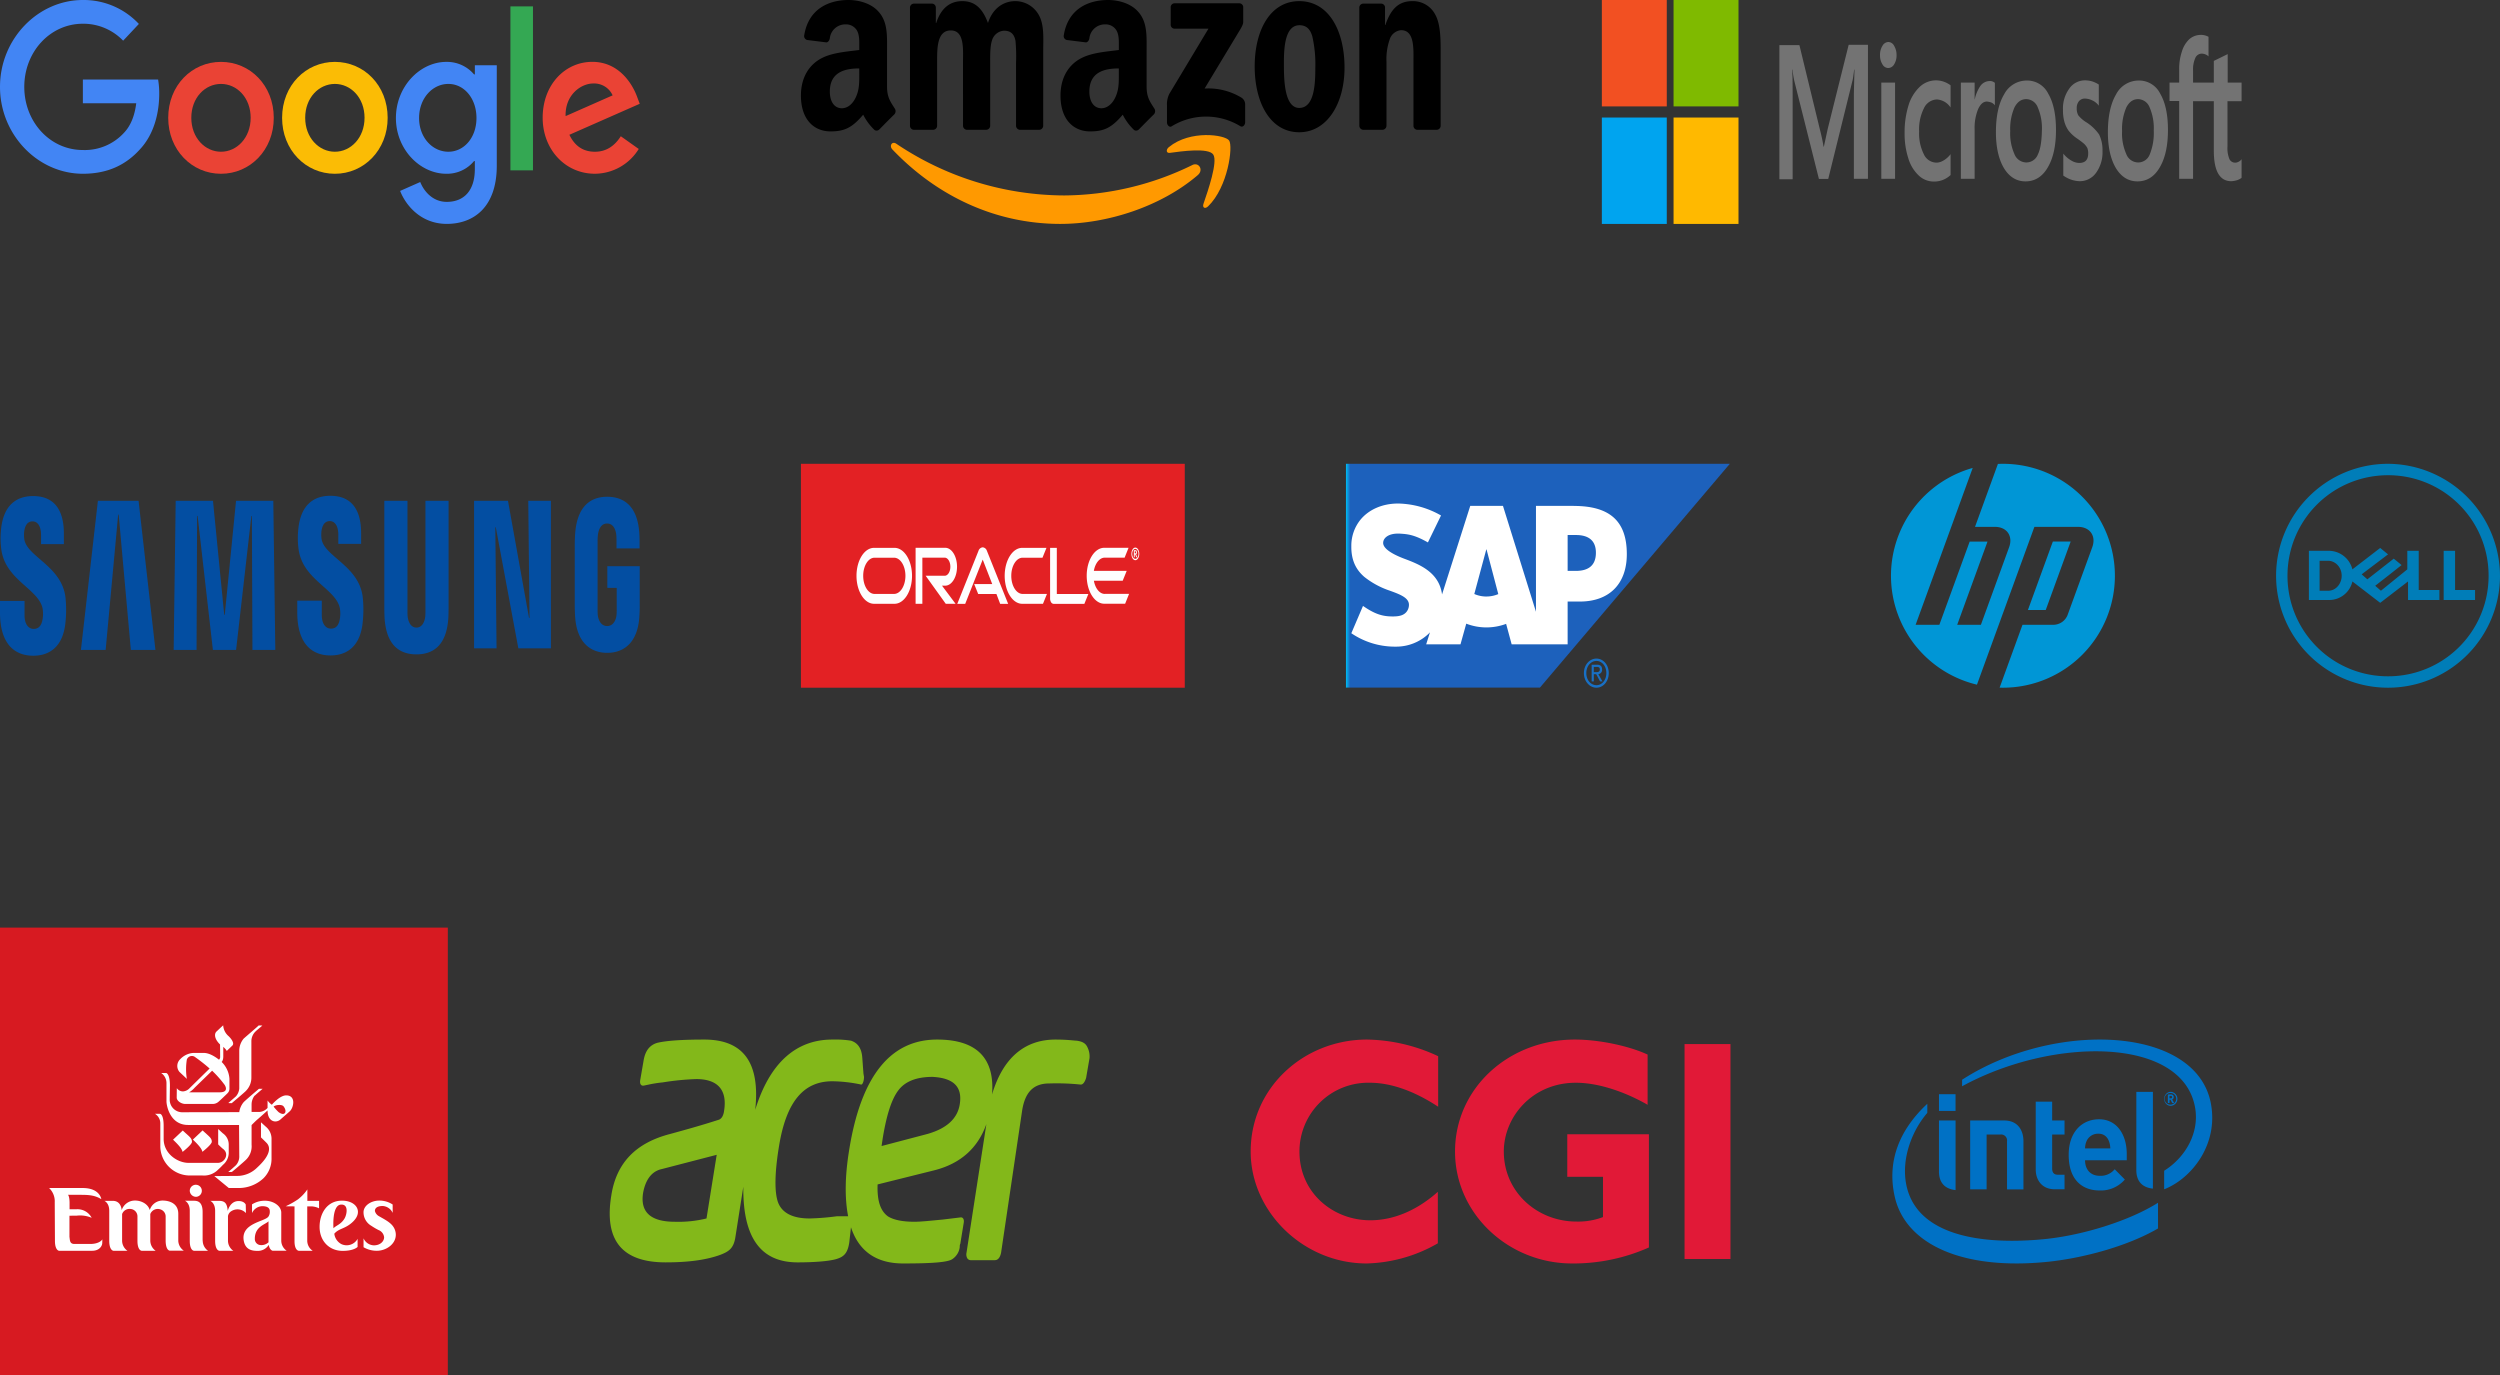 <svg xmlns="http://www.w3.org/2000/svg" xmlns:xlink="http://www.w3.org/1999/xlink" width="781.581" height="430" viewBox="0 0 781.581 430"><rect x="0" y="0" width="781.581" height="430" fill="#333333" stroke="none"/><defs><style>.a{fill:#f90;}.a,.b,.t{fill-rule:evenodd;}.c{fill:#ea4335;}.d{fill:#fbbc05;}.e{fill:#4285f4;}.f{fill:#34a853;}.g{fill:#83b81a;}.h{fill:#007db8;}.i{fill:#0096d6;}.j{fill:#0071c5;}.k{fill:#737373;}.l{fill:#f25022;}.m{fill:#7fba00;}.n{fill:#00a4ef;}.o{fill:#ffb900;}.p{fill:#e32124;}.q{fill:#fefefe;}.r{fill:url(#a);}.s{fill:#1870c5;}.t,.w{fill:#fff;}.u{fill:#034ea2;}.v{fill:#d71a21;}.x{fill:#e11937;}</style><linearGradient id="a" x2="0.011" gradientUnits="objectBoundingBox"><stop offset="0" stop-color="#00b8f1"/><stop offset="0.22" stop-color="#06a5e5"/><stop offset="0.794" stop-color="#1870c5"/><stop offset="1" stop-color="#1d61bc"/></linearGradient></defs><g transform="translate(-700 -6306)"><g transform="translate(950.395 6306)"><path class="a" d="M236.63,202.348c-11.622,9.949-28.468,15.258-42.972,15.258-20.337,0-38.645-8.736-52.5-23.266-1.088-1.143-.113-2.7,1.193-1.81a94.614,94.614,0,0,0,52.523,16.178,92.067,92.067,0,0,0,40.064-9.515c1.967-.971,3.613,1.5,1.689,3.155" transform="translate(-112.554 -147.606)"/><path class="a" d="M586.422,187.9c-1.48-2.2-9.82-1.042-13.564-.526-1.14.162-1.314-.991-.287-1.82,6.643-5.43,17.542-3.862,18.813-2.042s-.331,14.52-6.573,20.576c-.958.93-1.872.435-1.445-.8,1.4-4.065,4.545-13.175,3.056-15.389" transform="translate(-457.514 -139.582)"/><path class="b" d="M115.605,7.644V2.366a1.22,1.22,0,0,1,1.149-1.335H137.1a1.229,1.229,0,0,1,1.175,1.335v4.52c-.009.758-.557,1.749-1.532,3.317L126.2,27.684a19.894,19.894,0,0,1,11.6,2.892,2.488,2.488,0,0,1,1.08,2.052v5.632c0,.768-.731,1.668-1.5,1.2a20.572,20.572,0,0,0-21.495.04c-.705.445-1.445-.445-1.445-1.213V32.942a7.233,7.233,0,0,1,.749-3.63L127.41,8.969H116.78a1.22,1.22,0,0,1-1.175-1.325M41.388,40.576H35.2a1.265,1.265,0,0,1-1.106-1.223V2.457a1.258,1.258,0,0,1,1.193-1.325h5.772A1.259,1.259,0,0,1,42.18,2.366V7.189h.113C43.8,2.528,46.629.354,50.442.354c3.874,0,6.294,2.174,8.036,6.835,1.5-4.661,4.9-6.835,8.549-6.835a8.408,8.408,0,0,1,7.165,4.034C76.15,7.493,75.75,12,75.75,15.956l-.009,23.286a1.267,1.267,0,0,1-1.193,1.335H68.367a1.291,1.291,0,0,1-1.114-1.335V19.687a53.6,53.6,0,0,0-.174-6.916C66.617,10.293,65.233,9.6,63.44,9.6a4.184,4.184,0,0,0-3.7,3.023c-.635,1.861-.574,4.975-.574,7.068V39.242a1.267,1.267,0,0,1-1.193,1.335H51.791a1.284,1.284,0,0,1-1.114-1.335l-.009-19.555c0-4.115.583-10.172-3.813-10.172-4.449,0-4.275,5.9-4.275,10.172V39.242a1.267,1.267,0,0,1-1.193,1.335M155.792.354c9.185,0,14.156,9.161,14.156,20.809,0,11.254-5.493,20.182-14.156,20.182-9.019,0-13.929-9.161-13.929-20.576,0-11.486,4.971-20.414,13.929-20.414m.052,7.533c-4.562,0-4.849,7.219-4.849,11.719s-.061,14.135,4.8,14.135c4.8,0,5.023-7.765,5.023-12.5a39.382,39.382,0,0,0-.923-9.788c-.7-2.568-2.081-3.569-4.048-3.569m26.013,32.689h-6.164a1.291,1.291,0,0,1-1.114-1.335L174.57,2.336a1.246,1.246,0,0,1,1.193-1.2H181.5a1.241,1.241,0,0,1,1.106,1.031V7.806h.113C184.451,2.76,186.88.354,191.155.354A7.849,7.849,0,0,1,198.381,4.7C200,7.654,200,12.619,200,16.188V39.413a1.258,1.258,0,0,1-1.193,1.163H192.6a1.259,1.259,0,0,1-1.1-1.163V19.373c0-4.034.4-9.939-3.874-9.939a4.123,4.123,0,0,0-3.578,2.953,18.714,18.714,0,0,0-.984,6.987V39.242a1.286,1.286,0,0,1-1.21,1.335M99.386,22.953c0,2.8.061,5.137-1.158,7.624-.984,2.023-2.551,3.266-4.283,3.266-2.377,0-3.77-2.1-3.77-5.207,0-6.127,4.727-7.24,9.211-7.24v1.557m6.242,17.523a1.152,1.152,0,0,1-1.462.172,17.112,17.112,0,0,1-3.552-4.793c-3.4,4.024-5.807,5.228-10.2,5.228-5.215,0-9.263-3.731-9.263-11.2,0-5.834,2.716-9.808,6.6-11.749,3.361-1.719,8.053-2.022,11.64-2.5V14.7c0-1.709.113-3.731-.758-5.207a3.922,3.922,0,0,0-3.474-1.871,4.867,4.867,0,0,0-4.971,4.317c-.1.647-.514,1.284-1.08,1.314l-6-.748A1.252,1.252,0,0,1,82.183,11C83.559,2.548,90.141,0,96.026,0c3.012,0,6.947.93,9.324,3.58,3.012,3.266,2.725,7.624,2.725,12.366v11.2c0,3.367,1.2,4.843,2.333,6.663a1.519,1.519,0,0,1-.026,1.911c-1.262,1.223-3.509,3.5-4.745,4.773l-.009-.02M18.239,22.953c0,2.8.061,5.137-1.158,7.624C16.1,32.6,14.539,33.842,12.8,33.842c-2.377,0-3.761-2.1-3.761-5.207,0-6.127,4.727-7.24,9.2-7.24v1.557m6.242,17.523a1.152,1.152,0,0,1-1.462.172,17.283,17.283,0,0,1-3.552-4.793c-3.4,4.024-5.8,5.228-10.2,5.228C4.057,41.082,0,37.351,0,29.879c0-5.834,2.725-9.808,6.6-11.749,3.361-1.719,8.053-2.022,11.64-2.5V14.7c0-1.709.113-3.731-.749-5.207a3.941,3.941,0,0,0-3.474-1.871,4.876,4.876,0,0,0-4.98,4.317c-.1.647-.514,1.284-1.071,1.314l-6.007-.748A1.258,1.258,0,0,1,1.036,11C2.42,2.548,8.993,0,14.878,0,17.89,0,21.826.93,24.2,3.58c3.012,3.266,2.725,7.624,2.725,12.366v11.2c0,3.367,1.2,4.843,2.333,6.663a1.508,1.508,0,0,1-.017,1.911c-1.262,1.223-3.508,3.5-4.745,4.773l-.017-.02"/></g><g transform="translate(700 6306)"><path class="c" d="M103.9,42.022c0,10.071-7.41,17.492-16.5,17.492s-16.5-7.421-16.5-17.492c0-10.142,7.41-17.492,16.5-17.492S103.9,31.88,103.9,42.022Zm-7.224,0c0-6.293-4.295-10.6-9.279-10.6s-9.279,4.306-9.279,10.6c0,6.23,4.295,10.6,9.279,10.6S96.673,48.245,96.673,42.022Z" transform="translate(-18.309 -5.185)"/><path class="d" d="M151.9,42.022c0,10.071-7.41,17.492-16.5,17.492s-16.5-7.421-16.5-17.492c0-10.134,7.41-17.492,16.5-17.492S151.9,31.88,151.9,42.022Zm-7.224,0c0-6.293-4.295-10.6-9.279-10.6s-9.279,4.306-9.279,10.6c0,6.23,4.295,10.6,9.279,10.6S144.673,48.245,144.673,42.022Z" transform="translate(-30.706 -5.185)"/><path class="e" d="M198.408,25.587v31.4c0,12.918-7.165,18.194-15.636,18.194-7.974,0-12.773-5.67-14.582-10.308l6.29-2.784c1.12,2.847,3.864,6.207,8.285,6.207,5.422,0,8.782-3.557,8.782-10.252V55.532H191.3a10.923,10.923,0,0,1-8.663,3.975c-8.226,0-15.762-7.618-15.762-17.421,0-9.874,7.536-17.555,15.762-17.555a11.107,11.107,0,0,1,8.663,3.912h.252V25.595h6.861Zm-6.349,16.5c0-6.159-3.864-10.662-8.782-10.662-4.984,0-9.16,4.5-9.16,10.662,0,6.1,4.176,10.536,9.16,10.536C188.195,52.621,192.059,48.181,192.059,42.085Z" transform="translate(-43.098 -5.185)"/><path class="f" d="M222.186,2.53V53.792H215.14V2.53Z" transform="translate(-55.564 -0.535)"/><path class="c" d="M253.155,47.777l5.607,3.975A16.2,16.2,0,0,1,245.055,59.5c-9.346,0-16.325-7.681-16.325-17.492,0-10.4,7.039-17.492,15.517-17.492,8.537,0,12.713,7.224,14.078,11.128l.749,1.987L237.082,47.32c1.684,3.509,4.3,5.3,7.974,5.3s6.231-1.924,8.1-4.842ZM235.9,41.484l14.7-6.491a6.325,6.325,0,0,0-6.1-3.707C240.82,31.287,235.71,34.733,235.9,41.484Z" transform="translate(-59.074 -5.182)"/><path class="e" d="M25.909,32.287V24.866h23.52a26.106,26.106,0,0,1,.349,4.479c0,5.568-1.432,12.453-6.045,17.358-4.487,4.968-10.221,7.618-17.816,7.618C11.838,54.322,0,42.129,0,27.161S11.838,0,25.916,0a23.629,23.629,0,0,1,17.5,7.484L38.5,12.721a17.257,17.257,0,0,0-12.587-5.3c-10.28,0-18.321,8.809-18.321,19.74S15.628,46.9,25.909,46.9a16.611,16.611,0,0,0,12.9-5.434c1.973-2.1,3.271-5.095,3.783-9.188Z"/></g><path class="g" d="M149.645,3.09c-.532-1.373-1.063-2.4-3.72-2.745-.708,0-2.834-.344-6.554-.344-9.742,0-16.473,5.833-19.839,17.157C120.418,5.834,114.75,0,102.35,0,87.826,0,78.615,11.324,74.895,34.315c-1.417,8.578-1.417,15.441-.354,20.931H71a77.146,77.146,0,0,1-8.5.686c-5.314,0-8.679-1.716-9.919-5.147-1.063-3.088-1.063-8.922.354-17.5,2.3-14.069,7.794-20.245,16.65-20.245a45.436,45.436,0,0,1,9.034,1.03c.532,0,.886-1.372.886-2.4l-.178-1.03-.354-4.8c-.178-3.088-1.417-4.8-3.543-5.49A30.418,30.418,0,0,0,69.758,0h-.178C58.067,0,49.919,7.549,45.491,21.961,47.085,7.206,41.771,0,29.549,0c-6.908,0-11.868.344-14.7,1.03-2.3.686-3.72,2.4-4.251,5.49L9.533,12.7c-.178,1.03.178,1.716.886,1.716.532,0,2.657-.686,6.2-1.03a80.909,80.909,0,0,1,10.451-1.03c6.731,0,9.742,3.432,8.68,9.951-.178,1.373-.709,2.4-1.594,2.745C27.777,27.108,22.64,28.48,18.921,29.51,8.293,32.255,2.093,38.431.5,48.726c-2.3,14.069,3.366,20.932,17,20.932,6.731,0,12.576-.686,17.182-2.4,2.657-1.03,4.074-2.059,4.605-5.49l2.48-15.784c-.178,15.784,5.314,23.677,17,23.677,4.96,0,9.742-.344,12.045-1.03s3.543-1.716,4.074-5.147l.532-4.8C77.906,66.225,83.4,70,91.722,70c8.857,0,13.993-.344,15.41-1.372a5.263,5.263,0,0,0,2.3-3.775,2.111,2.111,0,0,1,.178-1.03l1.063-6.52c.178-1.03-.178-1.716-.886-1.716l-5.668.686c-3.72.344-6.731.686-8.857.686-4.074,0-6.731-.686-8.325-1.716-2.3-1.716-3.366-4.8-3.188-9.951l17.89-4.461c7.971-2.059,13.462-6.863,16.119-14.412l-6.2,40.148a2.583,2.583,0,0,0,.178,1.716,1.28,1.28,0,0,0,1.24.686h7.44c1.24,0,1.771-1.373,1.948-2.4L128.921,22.3c.886-5.833,3.543-8.578,8.5-8.578a72.32,72.32,0,0,1,9.742.344h.178c.354,0,1.063-.344,1.594-2.059L150,5.833a6.492,6.492,0,0,0-.354-2.745ZM30.258,55.933a36.939,36.939,0,0,1-9.919,1.03c-7.617,0-10.805-3.088-9.919-8.922.708-4.118,2.657-6.863,5.845-7.549l17.182-4.461Zm79.178-35.687q-1.063,6.691-10.1,9.265L84.991,33.286l.354-2.4c1.24-7.549,2.834-12.353,4.96-15.1s5.668-4.118,10.628-4.118c6.554.344,9.388,3.088,8.5,8.578Z" transform="translate(890.617 6631)"/><path class="h" d="M32.549,26.307,23.855,33A7.632,7.632,0,0,0,16.5,27.2H10.256V42.58H16.5a7.443,7.443,0,0,0,7.356-5.8l8.695,6.688,8.695-6.688v5.8h9.808V39.459H44.588V27.2H41.02v5.8l-8.249,6.69-1.784-1.561L35,35l4.235-3.344-2.451-2.005-8.249,6.464-1.783-1.561L35,28.312l-2.453-2.005ZM13.6,30.318h2.676a3.843,3.843,0,0,1,1.6.357,4.307,4.307,0,0,1,1.35.982,4.709,4.709,0,0,1,.934,1.483,5.117,5.117,0,0,1,.03,3.627,4.838,4.838,0,0,1-.881,1.494A4.213,4.213,0,0,1,17.972,39.3a3.872,3.872,0,0,1-1.7.385H13.6V30.318ZM62.2,39.46v3.121H52.39V27.2h3.567V39.459H62.2ZM35,0A35,35,0,1,0,70,35,35.2,35.2,0,0,0,35,0Zm0,3.568a31.69,31.69,0,0,1,6.342.636A31.37,31.37,0,0,1,65.8,28.658a31.934,31.934,0,0,1,0,12.684A31.37,31.37,0,0,1,41.342,65.8a31.934,31.934,0,0,1-12.684,0,31.024,31.024,0,0,1-5.906-1.826A31.368,31.368,0,0,1,4.2,41.345a31.93,31.93,0,0,1,0-12.684A31.368,31.368,0,0,1,28.658,4.207,31.68,31.68,0,0,1,35,3.571Z" transform="translate(1411.58 6451)"/><g transform="translate(1291.185 6451)"><path class="i" d="M70,35A35,35,0,0,0,35,0c-.527,0-1.051.013-1.573.037L26.268,19.714H32.5c3.709,0,5.709,2.856,4.439,6.345L28.111,50.327H20.7l9.476-26.012H24.6L15.121,50.326H7.7L18.846,19.714h0l6.7-18.422A35.009,35.009,0,0,0,26.875,69.05L33.37,51.2h.005L44.833,19.714H58.49c3.713,0,5.711,2.856,4.441,6.345l-7.76,21.315a4.825,4.825,0,0,1-4.215,2.952H41.113L33.961,69.984c.345.009.692.016,1.039.016A35,35,0,0,0,70,35"/><path class="i" d="M74.4,34.638H68.826l-7.8,21.414h5.573l7.8-21.414" transform="translate(-18.221 -10.343)"/></g><g transform="translate(1291.617 6631.001)"><path class="j" d="M29.462,29.691V46.832H24.322V25.286l10.613.011c4.508,0,6.043,3.374,6.043,6.44v15.1H35.846V31.765a1.866,1.866,0,0,0-2.136-2.074Zm34.954-.258a3.912,3.912,0,0,0-3.685,2.261,5.868,5.868,0,0,0-.492,2.337h7.908c-.1-2.337-1.1-4.6-3.732-4.6M60.24,37.745c0,2.791,1.634,4.845,4.553,4.845A5.625,5.625,0,0,0,69.5,40.536l3.175,3.218a9.87,9.87,0,0,1-7.924,3.424c-4.921,0-9.63-2.848-9.63-11.149,0-7.092,4.111-11.108,9.514-11.108,5.476,0,8.64,4.7,8.64,10.858v1.966H60.24m-9.454,9.061c-4.188,0-5.965-3.094-5.965-6.151V19.416h5.133v5.87h3.869v4.4H49.954V40.313c0,1.252.557,1.947,1.781,1.947h2.088v4.546H50.786m-31.038-24.5H14.572V17.09h5.176Zm.013,24.75c-3.876-.4-5.195-2.891-5.195-5.771l.006-16h5.189ZM81.449,46.6c-3.868-.4-5.18-2.887-5.18-5.763V16.347h5.18ZM99.558,19.886C94.863-4.409,50.435-5.947,21.8,12.558V14.6C50.406-1.005,90.978-.913,94.675,21.464c1.237,7.4-2.691,15.114-9.706,19.548v5.8c8.444-3.279,17.1-13.912,14.589-26.927M47.5,62.393c-19.764,1.94-40.359-1.106-43.241-17.5-1.411-8.081,2.058-16.648,6.659-21.97V20.079c-8.283,7.71-12.778,17.47-10.19,29,3.3,14.789,20.979,23.17,47.958,20.387,10.674-1.106,24.646-4.749,34.359-10.408V51.021C74.234,56.593,59.649,61.2,47.5,62.393" transform="translate(0 0)"/><path class="j" d="M255.675,47.519c0-.266-.147-.351-.482-.351h-.324v.754c.047,0,.282.009.324.009.335,0,.482-.119.482-.368Zm.5,1.871H255.8a.091.091,0,0,1-.08-.054l-.523-.941a.114.114,0,0,0-.072-.042h-.235v.934a.1.1,0,0,1-.094.1h-.347a.105.105,0,0,1-.087-.1V46.924c0-.137.05-.194.159-.212s.455-.028.635-.028c.637,0,1.023.2,1.023.835v.044a.668.668,0,0,1-.47.7l.543.974a.429.429,0,0,1,.016.07.076.076,0,0,1-.083.081m-.911-3.132a1.821,1.821,0,1,0,1.71,1.823,1.775,1.775,0,0,0-1.71-1.823m0,4.011a2,2,0,0,1-1.459-.639,2.288,2.288,0,0,1,0-3.1,2,2,0,0,1,1.459-.64,2.191,2.191,0,0,1,0,4.376" transform="translate(-168.239 -29.546)"/></g><g transform="translate(1200.789 6306)"><path class="k" d="M182.7,49.511l-1.192,5.535h-.1c-.2-1.248-.563-3.147-1.159-5.426L173.859,23.3H167.6V65.247h4.14V39.364c0-1.628,0-3.473-.033-5.752-.033-1.14-.1-2.008-.133-2.659h.1c.2,1.628.431,2.822.6,3.581l7.683,30.6h2.914l7.617-30.876c.166-.705.331-2.116.5-3.31h.1c-.1,3.093-.166,5.86-.2,7.543V65.085h4.4V23.193h-6.027ZM199.46,35.022h4.305V65.085H199.46Zm2.186-12.7a2.206,2.206,0,0,0-1.822,1.194,5.263,5.263,0,0,0-.762,2.93,5.2,5.2,0,0,0,.762,2.876,2.141,2.141,0,0,0,1.822,1.14,2.217,2.217,0,0,0,1.821-1.14,5.2,5.2,0,0,0,.762-2.876,5.524,5.524,0,0,0-.762-2.93,2.085,2.085,0,0,0-1.821-1.194m17.387,12.426a7.579,7.579,0,0,0-2.418-.434,7.444,7.444,0,0,0-5.233,2.116,13.354,13.354,0,0,0-3.444,5.806,28.571,28.571,0,0,0-1.192,8.682,24.733,24.733,0,0,0,1.159,7.76,12.1,12.1,0,0,0,3.246,5.372,6.828,6.828,0,0,0,4.736,1.9,7.394,7.394,0,0,0,5.2-2.008l.033-.054V57.379l-.166.217a7.19,7.19,0,0,1-2.086,1.791,4.279,4.279,0,0,1-2.053.651,4.367,4.367,0,0,1-4.04-2.6,14.391,14.391,0,0,1-1.49-7.109A14.766,14.766,0,0,1,212.806,43a4.622,4.622,0,0,1,4.04-2.713,5.547,5.547,0,0,1,4.107,2.279l.166.217V35.891l-.033-.054a7.652,7.652,0,0,0-2.053-1.085m14.208-.217a3.654,3.654,0,0,0-2.914,1.682,11.876,11.876,0,0,0-1.656,4.07h-.033V35.022h-4.305V65.085h4.305V49.728a15.545,15.545,0,0,1,1.06-6.349q1.093-2.442,2.782-2.442a6.753,6.753,0,0,1,1.292.271,2.945,2.945,0,0,1,1.027.705l.166.217V35.077l-.1-.054a2.238,2.238,0,0,0-1.623-.488m11.724-.163a7.954,7.954,0,0,0-7.12,4.341c-1.722,2.876-2.55,6.837-2.55,11.829,0,4.667.861,8.465,2.517,11.233,1.656,2.713,3.908,4.124,6.723,4.124,2.948,0,5.3-1.465,6.988-4.4,1.722-2.93,2.55-6.837,2.55-11.667,0-4.775-.795-8.574-2.418-11.341a7.349,7.349,0,0,0-6.69-4.124m3.444,23.116a3.865,3.865,0,0,1-3.61,2.5,4.035,4.035,0,0,1-3.709-2.6,15.794,15.794,0,0,1-1.325-7.217,16.869,16.869,0,0,1,1.325-7.38q1.341-2.6,3.676-2.6a3.92,3.92,0,0,1,3.577,2.5A16.443,16.443,0,0,1,249.667,50c-.066,3.256-.431,5.806-1.259,7.488M263.676,47.5a10.139,10.139,0,0,1-2.616-2.225,4.383,4.383,0,0,1-.5-2.279,3.216,3.216,0,0,1,.7-2.171,2.354,2.354,0,0,1,1.888-.814,5.556,5.556,0,0,1,2.219.543,5.2,5.2,0,0,1,1.921,1.465l.166.217v-6.62l-.1-.054a8.8,8.8,0,0,0-1.954-.922,8.3,8.3,0,0,0-2.12-.326,5.977,5.977,0,0,0-5.067,2.6,10.52,10.52,0,0,0-1.954,6.62,13.527,13.527,0,0,0,.431,3.69,9.012,9.012,0,0,0,1.325,2.822,11.838,11.838,0,0,0,2.649,2.442,24.27,24.27,0,0,1,2.219,1.682,5.9,5.9,0,0,1,.994,1.3,4.684,4.684,0,0,1,.265,1.682c0,2.008-.927,2.984-2.815,2.984a4.933,4.933,0,0,1-2.384-.705,8.79,8.79,0,0,1-2.418-2.008l-.166-.217v6.891l.1.054a9.736,9.736,0,0,0,2.318,1.194,9.366,9.366,0,0,0,2.484.488,6.2,6.2,0,0,0,5.332-2.6,10.875,10.875,0,0,0,2.02-6.837,11.035,11.035,0,0,0-1.06-5.155,14.206,14.206,0,0,0-3.875-3.744M279.97,34.371a7.953,7.953,0,0,0-7.12,4.341c-1.689,2.876-2.55,6.837-2.55,11.829,0,4.667.861,8.465,2.517,11.233,1.656,2.713,3.908,4.124,6.723,4.124,2.948,0,5.3-1.465,6.988-4.4,1.722-2.93,2.55-6.837,2.55-11.667,0-4.775-.795-8.574-2.418-11.341a7.349,7.349,0,0,0-6.69-4.124m3.411,23.116a3.865,3.865,0,0,1-3.61,2.5,4,4,0,0,1-3.709-2.6,15.794,15.794,0,0,1-1.325-7.217,16.869,16.869,0,0,1,1.325-7.38q1.341-2.6,3.676-2.6a3.954,3.954,0,0,1,3.577,2.5A16.443,16.443,0,0,1,284.639,50a17.7,17.7,0,0,1-1.258,7.488m28.713-16.659V35.022h-4.338v-8.9l-.132.054-4.107,2.008-.1.054v6.783h-6.491v-3.8a8.759,8.759,0,0,1,.729-3.961,2.212,2.212,0,0,1,2.02-1.3,3.341,3.341,0,0,1,1.921.705l.166.163V20.7l-.1-.054a4.991,4.991,0,0,0-2.418-.543,5.446,5.446,0,0,0-3.444,1.3,8.69,8.69,0,0,0-2.351,3.853,16.97,16.97,0,0,0-.861,5.589v4.178h-3.014v5.752h3.014v24.31h4.338V40.829h6.491V56.294c0,6.349,1.821,9.55,5.465,9.55a7.151,7.151,0,0,0,1.821-.326,4.563,4.563,0,0,0,1.358-.705l.033-.054V58.953l-.166.217a2.49,2.49,0,0,1-.894.651,1.968,1.968,0,0,1-.861.217,1.935,1.935,0,0,1-1.888-1.14,8.838,8.838,0,0,1-.6-3.853V40.829Z" transform="translate(-112.094 -9.193)"/><path class="l" d="M0,0H20.3V33.264H0Z"/><path class="m" d="M67.7,0H88V33.264H67.7Z" transform="translate(-45.279)"/><path class="n" d="M0,67.7H20.3v33.264H0Z" transform="translate(0 -30.964)"/><path class="o" d="M67.7,67.7H88v33.264H67.7Z" transform="translate(-45.279 -30.964)"/></g><g transform="translate(950.395 6451)"><path class="p" d="M120,0H0V70H120Z"/><path class="q" d="M100.823,14.757a.2.2,0,0,0,.229-.142.9.9,0,0,0,.025-.183.39.39,0,0,0-.1-.284.465.465,0,0,0-.267-.041h-.064v.629h.178Zm-.114-.994c.191,0,.28,0,.356.061.254.122.28.487.28.609a1.237,1.237,0,0,1-.013.183.662.662,0,0,1-.178.386.275.275,0,0,1-.064.041l.318.933H101.1l-.28-.852h-.178v.852h-.28V13.763Zm.114,3.125c.687,0,1.234-.893,1.234-1.968,0-1.1-.547-1.968-1.234-1.968s-1.221.872-1.221,1.968C99.6,15.995,100.149,16.887,100.823,16.887Zm-.967-1.968c0-.852.433-1.562.967-1.562s.98.71.98,1.562c0,.832-.445,1.542-.98,1.542s-.967-.71-.967-1.542ZM91.281,27.438c-1.628,0-2.99-1.745-3.41-4.119h9.008l1.247-3.084H87.858c.407-2.374,1.794-4.139,3.41-4.139h6.209l1.234-3.084H91.128c-3.041,0-5.5,3.916-5.5,8.745s2.455,8.745,5.5,8.745h6.514l1.234-3.084H91.268ZM65.467,30.522c-3.028,0-5.483-3.916-5.483-8.745s2.455-8.745,5.483-8.745h7.583L71.8,16.116H65.594c-1.959,0-3.55,2.536-3.55,5.661s1.59,5.661,3.55,5.661H73.2l-1.247,3.084H65.441ZM25.39,27.438c1.959,0,3.562-2.536,3.562-5.661s-1.59-5.661-3.562-5.661H19.3c-1.959,0-3.55,2.536-3.55,5.661s1.59,5.661,3.55,5.661Zm-6.234,3.084c-3.041,0-5.5-3.916-5.5-8.745s2.455-8.745,5.5-8.745H25.53c3.028,0,5.483,3.916,5.483,8.745s-2.455,8.745-5.483,8.745ZM41.37,24.861c2.061,0,3.715-2.658,3.715-5.925s-1.654-5.925-3.715-5.925H32.133v17.51h2.112V16.1H41.23C42.2,16.1,43,17.374,43,18.937s-.8,2.82-1.768,2.82H35.276l6.285,8.765h3.066L40.39,24.861h.954Zm34.911,2.577V13.032h-2.1V28.858a2.2,2.2,0,0,0,.305,1.177,1,1,0,0,0,.776.507h9.631l1.247-3.084H76.294ZM50.454,24.354H56.09L53.113,16.7,47.642,30.542H45.161l6.641-16.6a1.54,1.54,0,0,1,1.31-1.075A1.521,1.521,0,0,1,54.4,13.9l6.667,16.638H58.571L57.4,27.458H51.7l-1.247-3.084Z" transform="translate(3.719 13.243)"/></g><g transform="translate(1120.79 6451)"><path class="r" d="M0,0V69.965H60.642L120,.008H0Z"/><path class="s" d="M58.079,40.576v5.218h.668V43.53H59.5l1.211,2.264h.752L60.167,43.53a1.332,1.332,0,0,0,1.17-1.477c0-1.029-.534-1.477-1.587-1.477Zm.668.689h.919c.452,0,.961.087.961.738,0,.815-.515.886-1.086.886h-.794Zm.835-2.609c-2.12,0-3.926,1.925-3.926,4.529,0,2.623,1.806,4.578,3.926,4.578,2.09,0,3.843-1.955,3.843-4.578C63.425,40.581,61.673,38.656,59.583,38.656Zm0,.738c1.729,0,3.091,1.647,3.091,3.79,0,2.18-1.361,3.791-3.091,3.791-1.759,0-3.174-1.61-3.174-3.791C56.408,41.041,57.823,39.395,59.583,39.395Z" transform="translate(18.733 22.237)"/><path class="t" d="M71.482,28.942h-2.6V17.731h2.6c3.472,0,6.237,1.348,6.237,5.534,0,4.322-2.764,5.677-6.237,5.677M43.487,36.957a9.36,9.36,0,0,1-3.784-.791L43.45,22.241h.08L47.2,36.2a9.544,9.544,0,0,1-3.708.753m27.3-28.334H58.981v33.1L48.663,8.623H38.435L29.619,36.3c-.932-6.975-7.063-9.39-11.882-11.191-3.177-1.205-6.559-2.976-6.528-4.937.027-1.6,1.816-3.091,5.346-2.869,2.379.142,4.478.369,8.644,2.743l4.1-8.424A28.031,28.031,0,0,0,15.924,7.883H15.9c-5.027,0-9.216,1.931-11.814,5.093A12.94,12.94,0,0,0,1.257,21.1c-.067,4.266,1.266,7.293,4.055,9.715a26.112,26.112,0,0,0,8.032,4.334c3.281,1.192,5.96,2.234,5.929,4.453a3.537,3.537,0,0,1-.778,2.164c-.817,1-2.072,1.37-3.808,1.416-3.347.079-5.829-.536-9.782-3.289L1.257,48.435a24.151,24.151,0,0,0,13.37,4.192h.616A14.7,14.7,0,0,0,25.407,48.6l.433-.446L24.659,51.9H35.385l1.8-6.457a17.566,17.566,0,0,0,12.464.061l1.732,6.4h17.5V38.528H72.7c9.222,0,14.684-5.532,14.684-14.817,0-10.334-5.3-15.074-16.6-15.074" transform="translate(0.422 4.535)"/></g><g transform="translate(697.986 6459.147)"><path class="u" d="M15.289,36.955a9.818,9.818,0,0,1,.054,3.447c-.235,1.554-.879,3.141-2.785,3.141-1.785,0-2.872-1.685-2.872-4.224V34.8H2.013v3.589c0,10.4,5.013,13.537,10.389,13.537,5.168,0,9.423-2.867,10.1-10.648a36.948,36.948,0,0,0-.027-7.638C21.268,23.878,10.423,20.967,9.611,15.507a9.675,9.675,0,0,1-.027-2.451c.2-1.5.826-3.13,2.611-3.13,1.678,0,2.651,1.685,2.651,4.224v2.889H21.98V13.756c0-10.155-5.591-11.742-9.631-11.742-5.087,0-9.242,2.747-10,10.352a26.347,26.347,0,0,0,.067,6.281c1.242,9.521,11.4,12.278,12.872,18.308" transform="translate(0 -0.074)"/><path class="u" d="M83.221,4.742l-5.3,46.608h7.725l3.913-42.3h.161l3.805,42.3h7.685L95.939,4.731Zm43.188,0-3.523,35.631h-.168L119.2,4.742H107.543l-.631,46.608h7.154l.174-41.9h.161l4.772,41.9h7.255l4.779-41.891h.154l.181,41.891h7.148L138.06,4.731Z" transform="translate(-50.603 -1.314)"/><path class="u" d="M15.289,36.955a9.818,9.818,0,0,1,.054,3.447c-.235,1.554-.879,3.141-2.785,3.141-1.785,0-2.872-1.685-2.872-4.224V34.8H2.013v3.589c0,10.4,5.013,13.537,10.389,13.537,5.168,0,9.423-2.867,10.1-10.648a36.948,36.948,0,0,0-.027-7.638C21.268,23.878,10.423,20.967,9.611,15.507a9.675,9.675,0,0,1-.027-2.451c.2-1.5.826-3.13,2.611-3.13,1.678,0,2.651,1.685,2.651,4.224v2.889H21.98V13.756c0-10.155-5.591-11.742-9.631-11.742-5.087,0-9.242,2.747-10,10.352a26.347,26.347,0,0,0,.067,6.281c1.242,9.521,11.4,12.278,12.872,18.308" transform="translate(92.933 -0.161)"/><path class="u" d="M372.518,43.311c1.987,0,2.6-2.232,2.738-3.371a16.566,16.566,0,0,0,.067-1.784V3.686h7.235V37.1q0,1.534-.067,3.064c-.5,8.7-4.718,11.523-9.973,11.523s-9.476-2.823-9.98-11.523c-.02-.46-.074-2.211-.067-3.064V3.675h7.235V38.146a15.1,15.1,0,0,0,.067,1.795c.134,1.138.752,3.371,2.745,3.371M407.471,3.686l.389,36.583h-.154L401.129,3.686h-10.6V49.8h7.027l-.389-37.853h.154L404.371,49.8h10.181V3.686ZM432.136,42.83c2.067,0,2.792-2.134,2.919-3.392a16.271,16.271,0,0,0,.067-1.751V30.9h-2.933V24.117h10.127v12.5c0,.875-.013,1.51-.1,3.064-.47,8.492-4.987,11.523-10.054,11.523s-9.577-3.031-10.054-11.523c-.081-1.554-.1-2.189-.1-3.064V17c0-.832.067-2.3.121-3.064.638-8.722,4.966-11.523,10.034-11.523s9.51,2.78,10.034,11.512c.094,1.488.067,3.064.067,3.064v1.565h-7.208V15.942s0-1.094-.087-1.773c-.134-1.029-.671-3.392-2.859-3.392-2.081,0-2.691,2.243-2.846,3.392a17.029,17.029,0,0,0-.121,2.2V37.675c0,.591.013,1.248.067,1.773.134,1.248.859,3.381,2.926,3.381" transform="translate(-240.304 -0.257)"/></g><g transform="translate(700 6596)"><path class="v" d="M0,0H140V140H0Z"/><g transform="translate(15.35 30.551)"><path class="w" d="M124.017,59.617a5.964,5.964,0,0,0-1.371,3.763V75.194a4.3,4.3,0,0,1-1.012,2.437c-.327.309-2.252,1.943-2.416,2.129l1.078.031c.359-.309,4.081-3.424,4.44-3.856a5.862,5.862,0,0,0,1.7-4.072V60.512a4.223,4.223,0,0,1,1.274-3.115c.457-.463,1.894-1.6,2.154-1.882l-1.142-.031C128.49,55.762,124.409,59.247,124.017,59.617Zm-9.174,42.967,4.538,3.733h3.036a11.335,11.335,0,0,0,7.77-3.023,8.574,8.574,0,0,0,2.547-6.355V90.8a4.874,4.874,0,0,0-1.763-3.639c-.2-.185-1.534-1.388-1.534-1.388v4.719s1.469,1.419,1.73,1.7c1.338,1.358,1.338,3.825-2.939,7.742a8.874,8.874,0,0,1-5.811,2.591Z" transform="translate(-63.195 -55.453)"/><path class="w" d="M115.61,89.491a4.6,4.6,0,0,0-.98,2.837v2.313h2.481a3.808,3.808,0,0,0,2.514-1.264V91.063a5.882,5.882,0,0,0,1.338,1.326c.261-.309,2.546-2.9,4.44-2.93,3.167-.031,2.449,3.763,1.176,4.966-.424.4-2.285,2-2.873,2.529-1.5,1.358-4.081.71-4.081-2.776,0,0-2.742,2.468-3.167,2.807s-1.828,1.758-1.828,1.758v6.139a5.82,5.82,0,0,1-1.861,4.812c-.327.339-3.819,3.362-4.309,3.7l-1.143.031s2.057-1.758,2.449-2.159a4.066,4.066,0,0,0,1.012-2.931c0-.4-.065-9.624-.065-9.624H94.781c-5.55,0-6.725-5.8-6.758-7.372V85.512a3.839,3.839,0,0,0-1.665-3.054h1.568c.2.061,1.175.432,1.175,4.009,0,0-.065,4.134-.065,4.38a3.931,3.931,0,0,0,3.722,3.886l18.021-.031a6.165,6.165,0,0,1,1.372-3.115c.49-.524,4.375-3.856,4.8-4.194h1.142c-.163.154-2.056,1.727-2.448,2.159Zm5.91,3.485a15.32,15.32,0,0,0,1.534,1.7c1.958,1.48,2.873-.123,1.567-1.789-.523-.678-2.514-.493-3.1.093Z" transform="translate(-51.328 -67.56)"/><path class="w" d="M105.667,91.825c0,.832-2.775,3.023-2.939,3.146-.2-.895-.914-1.851-2.971-3.825l3.036-2.868C104.851,90.221,105.667,90.653,105.667,91.825Zm5.289-32.973c.62.586,1.926,2.128,1.142,2.9q-.887.843-1.763,1.7c-.065-.37-1.077-1.3-1.077-1.3v3.115c-.033,1.264-.523,1.6-.523,1.6a8.129,8.129,0,0,1,2.448,5.243v3.023a2,2,0,0,1-.62,1.543c-.229.246-2.481,2.406-2.841,2.683a2.727,2.727,0,0,1-1.861.648H97.408c-1.339,0-2.71-.987-2.71-1.974,0-.247.033-2.961.033-2.961a2.367,2.367,0,0,0,1.926,1.017,3.111,3.111,0,0,0,1.926-.864c.229-.246,6.4-6.292,6.4-6.292a51.288,51.288,0,0,0-4.766-3.732,1.678,1.678,0,0,0-2.351.925,19.02,19.02,0,0,0,0,6.045l-2.318-2.19a2.9,2.9,0,0,1,.228-3.948,6.208,6.208,0,0,1,4.049-1.974h3.363c2.252,0,4.734,2.129,4.734,2.129a1.332,1.332,0,0,0,.359-.741c0-1.11-.033-4.04-.033-4.04-1.7-1.6-1.926-3.27-1.11-4.041,1.534-1.45,2.09-1.943,2.09-1.943a4.838,4.838,0,0,0,1.73,3.424ZM100.345,74.891a7.305,7.305,0,0,1-1.763,1.48h9.533c2.579,0,2.057-1.511,1.6-2.282a34.021,34.021,0,0,0-3.95-4.473S100.509,74.737,100.345,74.891Z" transform="translate(-54.802 -55.428)"/><path class="w" d="M84.624,105.626H83.057a3.5,3.5,0,0,1,1.665,3.115v7.187a9.231,9.231,0,0,0,9.043,8.976h4.146a6.15,6.15,0,0,0,4.865-1.82,20.845,20.845,0,0,0,1.534-1.511,4.937,4.937,0,0,0,1.8-4.072v-2.344a4.261,4.261,0,0,0-1.861-3.455q-.715-.666-1.436-1.326v4.812s1.044,1.048,1.5,1.388c2.154,1.6.457,4.38-1.567,4.38H93.634c-3.33.061-7.868-2.745-7.868-7.5v-3.886c.032-3.948-1.143-3.948-1.143-3.948Z" transform="translate(-49.953 -77.958)"/><path class="w" d="M70.973,118.63c0,.832-2.775,3.023-2.938,3.146-.2-.895-.914-1.851-2.971-3.825l3.037-2.868c2.024,1.913,2.873,2.344,2.873,3.547ZM39.142,150.555h-4.9c-1.534,0-1.4-1.2-1.567-2.221v-6.6s1.078-.031,2.285-.031a9.246,9.246,0,0,1,4.669.678,5.008,5.008,0,0,0-4.669-2.683H32.711v-2.129s0-1.851-.49-2.375h3.232c2.776,0,4.93-.031,7.183,1.357,0,0-.424-3.485-5.811-3.485H26.312a5.731,5.731,0,0,1,1.762,4.472l.065,12.03c0,3.023,1.274,3.115,1.274,3.115H39.763c2.35,0,3.167-1.573,3.167-2.436l.033-1.141S42.211,150.555,39.142,150.555ZM66.7,149.537v-8.42c0-3.27-2.808-4.134-4.93-4.134a4.209,4.209,0,0,0-3.983,2.961c-.621-2.035-2.808-2.961-4.571-2.961A4.346,4.346,0,0,0,49,140.006s-.065-2.93-2.775-2.93H43.582s1.534.586,1.534,3.115v9.346c0,3.084,1.306,3.146,1.306,3.146H50.8a3.888,3.888,0,0,1-1.665-3.177v-8.3a2.459,2.459,0,0,1,2.579-1.6,2.339,2.339,0,0,1,2.22,2.221v7.711c0,3.115,1.306,3.146,1.306,3.146h4.374a3.932,3.932,0,0,1-1.665-3.177v-8.3a2.5,2.5,0,0,1,3.1-1.481,2.342,2.342,0,0,1,1.7,2.129v7.68c.033,3.146,1.306,3.115,1.306,3.115h4.375a3.887,3.887,0,0,1-1.731-3.115Zm7.639,0A3.875,3.875,0,0,0,76,152.683H71.626s-1.338.031-1.338-3.115V140.16c0-2.468-1.5-3.115-1.5-3.115h2.645c.946,0,2.873,0,2.873,3.485v8.946Zm13.451-11.289s-.424-1.11-2.22-1.11c-2.742,0-3.4,3.084-3.4,3.084-.229-2.437-.914-3.146-2.841-3.146H76.686s1.534.586,1.534,3.115v9.346c0,3.084,1.307,3.146,1.307,3.146H83.9a3.875,3.875,0,0,1-1.665-3.146v-7.68a2.2,2.2,0,0,1,1.078-1.573,3.572,3.572,0,0,1,4.538.617Zm20.34.556a5.651,5.651,0,0,1,2.579.617v-2.344h-3.656V133.5a13.6,13.6,0,0,1-2.939,3.115,26.626,26.626,0,0,1-3.852,2.16l2.775.031V149.66c0,3.023,1.338,3.023,1.338,3.023h4.342a3.83,3.83,0,0,1-1.7-3.054V138.8h1.11Zm13.255,4.719c-2.448,2.406-4.375,2.035-5.91,3.825a4.252,4.252,0,0,0,2.188,3.239,3.9,3.9,0,0,0,5.093-1.635v2.529s-1.11,1.234-4.668,1.234c-4.277,0-7.215-3.177-7.215-7.495,0-4.257,2.384-8.174,6.921-8.2C122.2,136.952,124.613,140.345,121.381,143.522Zm-2.677-.987c.718-1.264,1.306-4.472-1.175-4.288-2.873.216-2.318,7.4-2.318,7.4.947-.987,2.383-1.2,3.493-3.115Zm-46.392-6.724a1.885,1.885,0,1,0-2.024-1.882,1.964,1.964,0,0,0,2.024,1.882Zm20.013,15.083a1.889,1.889,0,0,1-1.7-1.974c0-3.886,3.363-4.441,4.277-5.459v6.57a3.241,3.241,0,0,1-2.579.864Zm2.579-8.946c-1.012,1.666-8.912,2.036-7.7,7.8.49,2.282,2.09,2.961,4.113,2.961a3.966,3.966,0,0,0,3.657-1.881c.294,1.727,1.241,1.85,1.241,1.85h4.374a3.854,3.854,0,0,1-1.7-3.115v-8.79c0-2.1-2.448-3.732-5.06-3.732a7.261,7.261,0,0,0-4.081,1.141V140.9a3.652,3.652,0,0,1,3.167-2.159c2.22,0,2.384,1.048,2.384,1.573a2.658,2.658,0,0,1-.392,1.635Zm36.141,6.478c.033,1.11-1.012,2.56-3.232,2.56a3.676,3.676,0,0,1-3.2-2.19v2.776a8.08,8.08,0,0,0,4.146,1.11c2.971,0,6.007-2.128,5.942-5.12a4.585,4.585,0,0,0-1.012-2.714c-1.012-1.264-2.841-2.159-4.277-2.992a2.539,2.539,0,0,1-1.241-1.6c-.033-.525.261-1.573,2.448-1.573a3.682,3.682,0,0,1,3.1,2.159v-2.622a7.586,7.586,0,0,0-4.179-1.234c-2.612,0-4.995,1.635-4.93,3.732a4.865,4.865,0,0,0,2.448,4.164,20.2,20.2,0,0,0,2.253,1.326A2.7,2.7,0,0,1,131.045,148.427Z" transform="translate(-26.312 -82.202)"/></g></g><path class="x" d="M37.283,13.5A21.492,21.492,0,0,0,15.252,35c0,13,10.567,21.5,22.13,21.5,7.675,0,14.953-3.4,21.133-8.9V63.7A46.793,46.793,0,0,1,36.285,70C16.548,70,0,53.9,0,35,0,15,16.647,0,36.385,0a54.282,54.282,0,0,1,22.23,5.2V21c-7.277-4.8-14.653-7.5-21.332-7.5ZM100.474,70C80.637,70,63.89,54.5,63.89,35c0-19.7,16.648-35,37.482-35,7.576,0,16.947,2,22.728,4.7V20.4c-6.579-3.8-15.052-6.9-22.429-6.9C88.015,13.5,79.142,24.2,79.142,35c0,12.7,10.467,21.9,22.728,21.9a21.761,21.761,0,0,0,8.274-1.4V42.9H98.98V29.6H124.5V65a58.072,58.072,0,0,1-24.026,5Zm35.172-1.4V1.4H150V68.6Z" transform="translate(1091 6631)"/></g></svg>